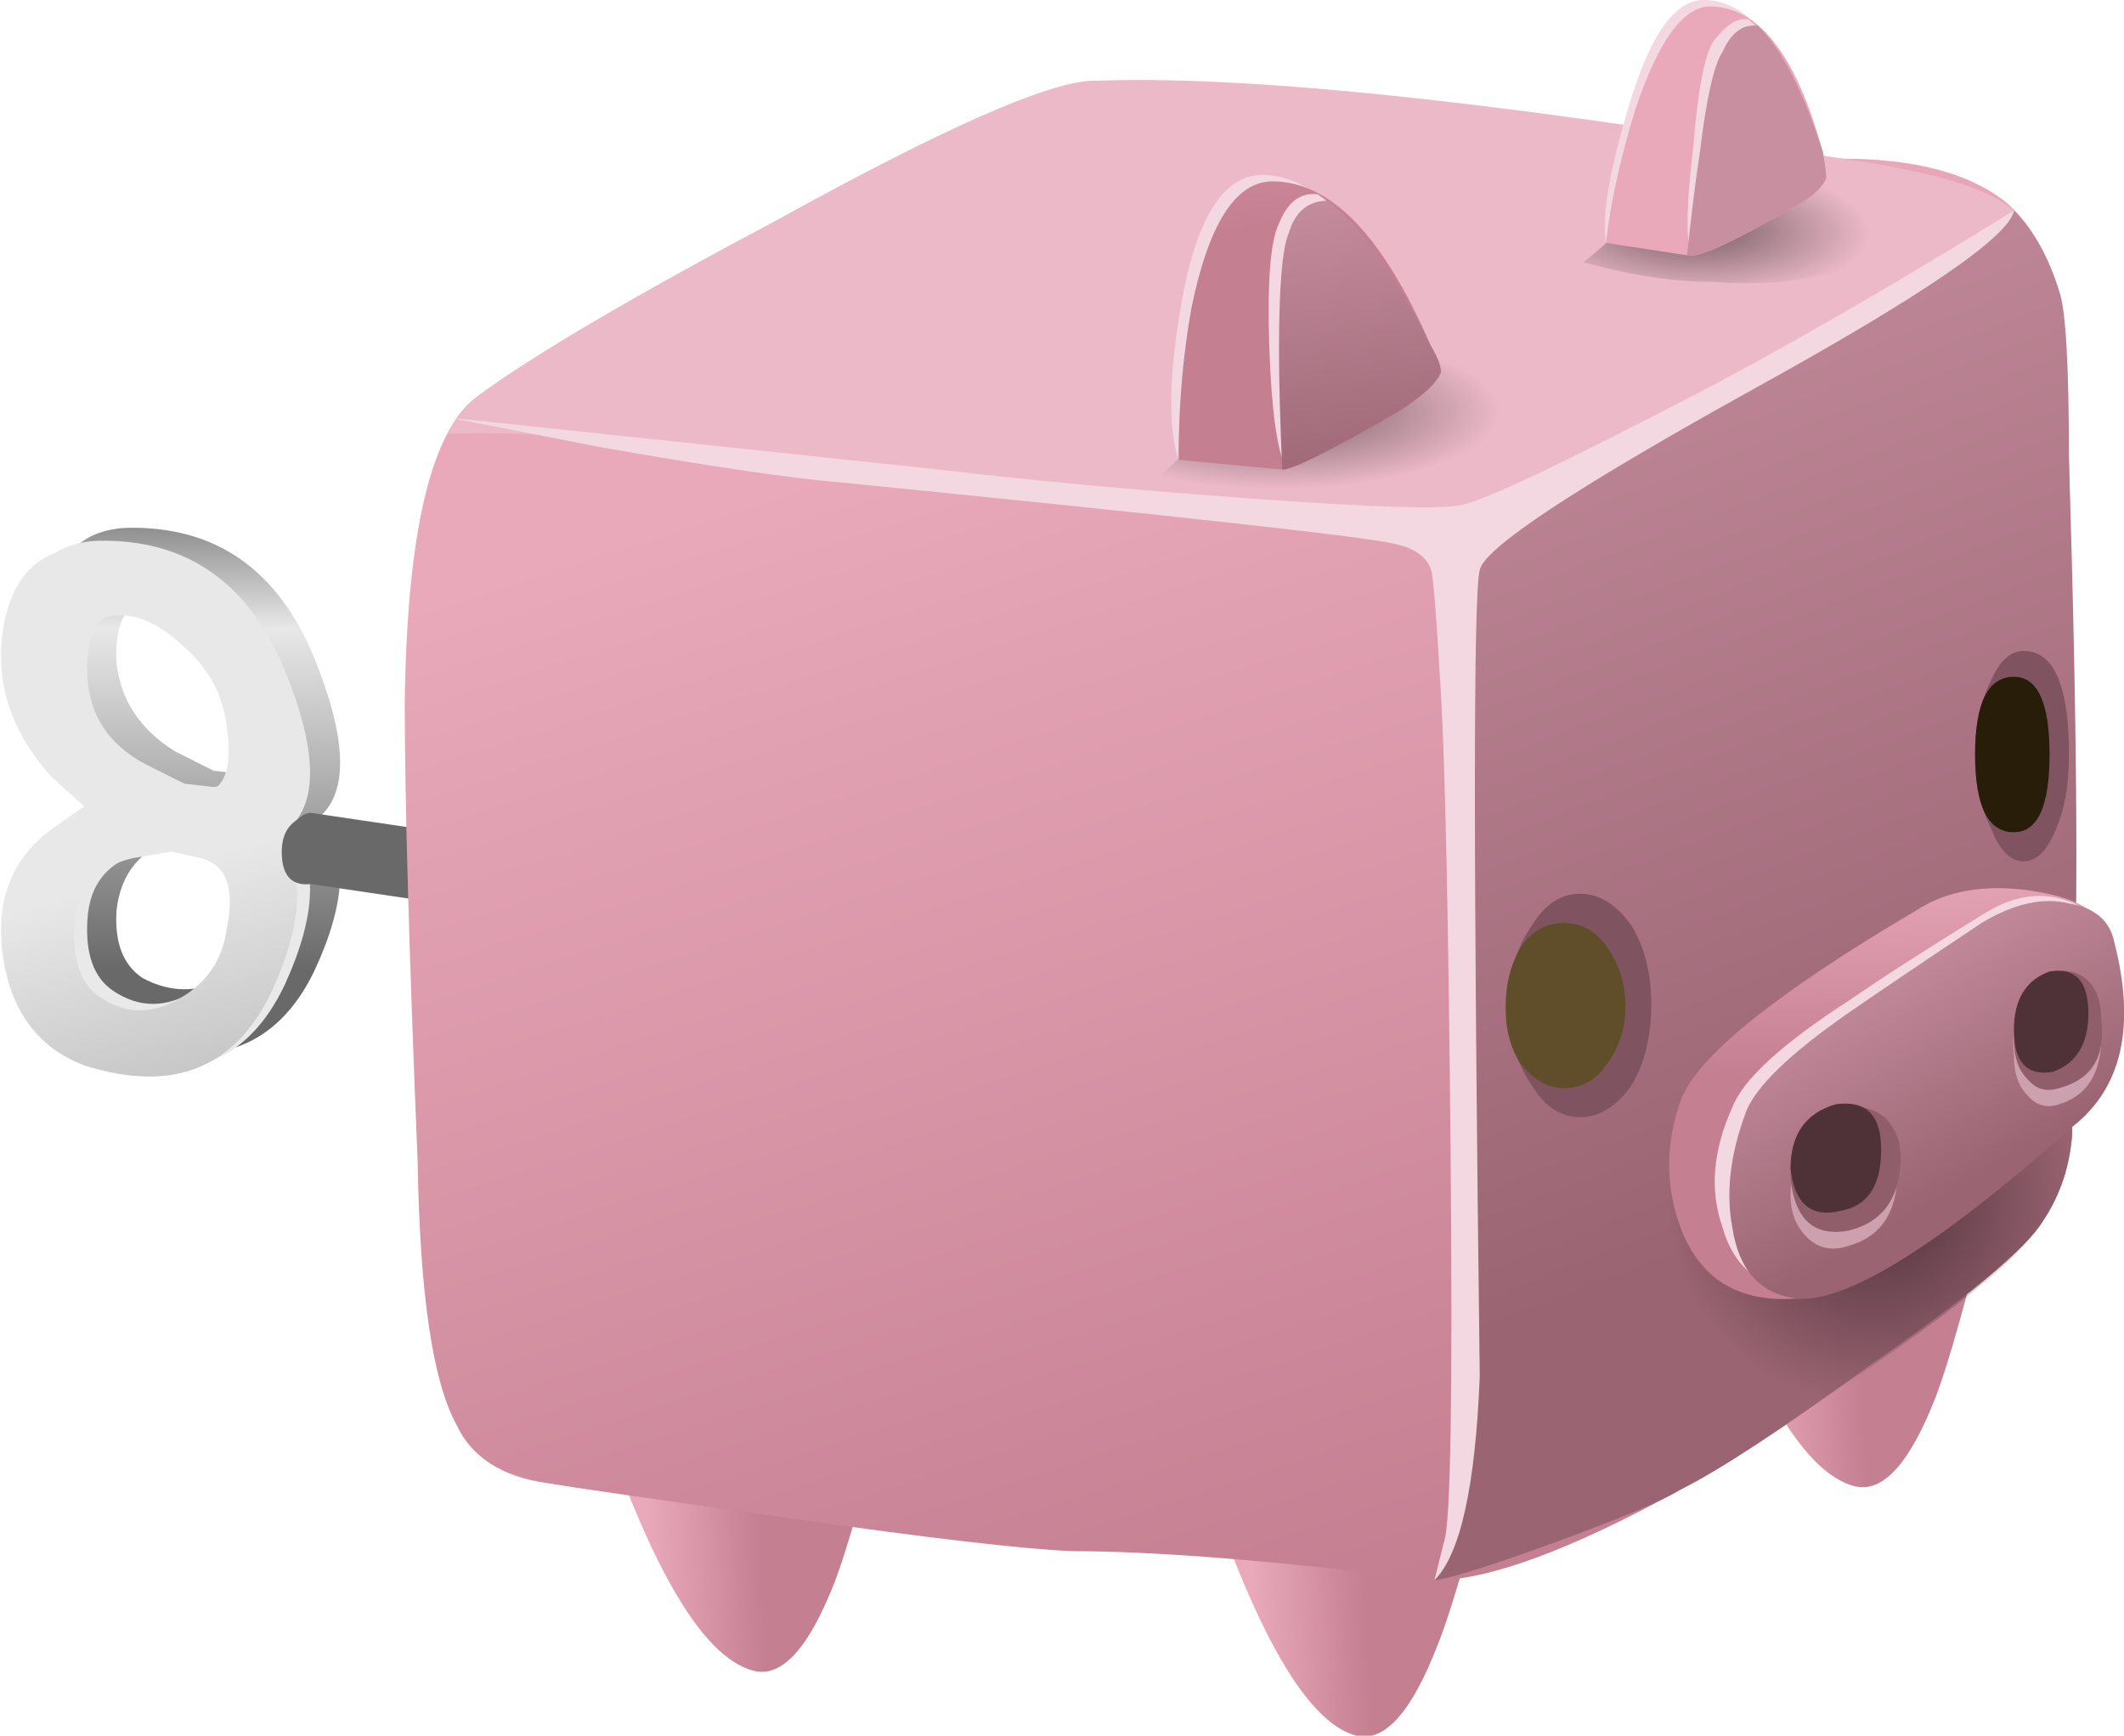 <?xml version="1.0" encoding="iso-8859-1"?>
<!-- Generator: Adobe Illustrator 15.1.0, SVG Export Plug-In . SVG Version: 6.00 Build 0)  -->
<!DOCTYPE svg PUBLIC "-//W3C//DTD SVG 1.1//EN" "http://www.w3.org/Graphics/SVG/1.1/DTD/svg11.dtd">
<svg version="1.1" id="flash0.ai" xmlns="http://www.w3.org/2000/svg" xmlns:xlink="http://www.w3.org/1999/xlink" x="0px" y="0px"
	 width="32.8px" height="26.8px" viewBox="0 0 32.8 26.8" style="enable-background:new 0 0 32.8 26.8;" xml:space="preserve">
<symbol  id="cubimal_1_" viewBox="0.25 -26.614 26.551 26.815">
	<g id="Layer_1_5_">
		<g>
			<g>
				
					<linearGradient id="SVGID_1_" gradientUnits="userSpaceOnUse" x1="360.736" y1="319.104" x2="362.488" y2="319.104" gradientTransform="matrix(0.999 0.043 -0.043 0.999 -342.665 -357.579)">
					<stop  offset="0" style="stop-color:#E9A9BA"/>
					<stop  offset="1" style="stop-color:#C47F91"/>
				</linearGradient>
				<path style="fill-rule:evenodd;clip-rule:evenodd;fill:url(#SVGID_1_);" d="M3.05-21l4.65-0.35c-0.333-1.366-0.6-2.316-0.8-2.85
					c-0.4-1.034-0.816-1.5-1.25-1.4C4.817-25.4,3.95-23.867,3.05-21z"/>
				
					<linearGradient id="SVGID_2_" gradientUnits="userSpaceOnUse" x1="370.035" y1="317.706" x2="371.787" y2="317.706" gradientTransform="matrix(0.999 0.043 -0.043 0.999 -342.665 -357.579)">
					<stop  offset="0" style="stop-color:#E9A9BA"/>
					<stop  offset="1" style="stop-color:#C47F91"/>
				</linearGradient>
				<path style="fill-rule:evenodd;clip-rule:evenodd;fill:url(#SVGID_2_);" d="M16.2-25.2c-0.4-1.034-0.816-1.5-1.25-1.4
					c-0.8,0.2-1.65,1.733-2.55,4.6l4.65-0.35C16.65-23.851,16.367-24.8,16.2-25.2z"/>
				
					<linearGradient id="SVGID_3_" gradientUnits="userSpaceOnUse" x1="377.841" y1="321.224" x2="379.592" y2="321.224" gradientTransform="matrix(0.999 0.043 -0.043 0.999 -342.665 -357.579)">
					<stop  offset="0" style="stop-color:#E9A9BA"/>
					<stop  offset="1" style="stop-color:#C47F91"/>
				</linearGradient>
				<path style="fill-rule:evenodd;clip-rule:evenodd;fill:url(#SVGID_3_);" d="M20.05-18.15l4.65-0.35
					c-0.333-1.367-0.6-2.316-0.8-2.85c-0.4-1.033-0.816-1.5-1.25-1.4C21.817-22.55,20.95-21.017,20.05-18.15z"/>
			</g>
			<g>
				
					<linearGradient id="SVGID_4_" gradientUnits="userSpaceOnUse" x1="-2108.212" y1="-13441.812" x2="-2089.064" y2="-13441.812" gradientTransform="matrix(0.307 -0.952 0.952 0.307 13451.081 2112.781)">
					<stop  offset="0" style="stop-color:#E9A9BA"/>
					<stop  offset="1" style="stop-color:#C47F91"/>
				</linearGradient>
				<path style="fill-rule:evenodd;clip-rule:evenodd;fill:url(#SVGID_4_);" d="M25.8-4.3c0.1-0.434,0.167-2.333,0.2-5.7
					c0.033-3.066,0.033-5.017,0-5.85c0-0.366,0-0.85,0-1.45c-0.034-0.5-0.183-0.95-0.45-1.35c-0.267-0.434-1.167-1.184-2.7-2.25
					c-1.333-0.967-2.3-1.6-2.9-1.9c-1.7-0.934-2.967-1.4-3.8-1.4c-2.434,0.3-4.3,0.45-5.6,0.45c-0.767,0.034-2.2,0.2-4.3,0.5
					c-2.133,0.3-3.4,0.483-3.8,0.55c-0.7,0.1-1.167,0.4-1.4,0.9c-0.367,0.667-0.567,2.017-0.6,4.05c-0.133,3.233-0.2,5.6-0.2,7.1
					C0.284-7.984,0.667-6.4,1.4-5.9C2.267-5.267,3.8-4.367,6-3.2c2.533,1.4,4.15,2.116,4.85,2.15c0.933,0.033,2.866-0.15,5.8-0.55
					c3.133-0.433,5.066-0.65,5.8-0.65c1.1,0,1.934-0.216,2.5-0.65C25.317-3.2,25.601-3.667,25.8-4.3z"/>
				
					<linearGradient id="SVGID_5_" gradientUnits="userSpaceOnUse" x1="-2371.018" y1="-12876.65" x2="-2354.02" y2="-12876.65" gradientTransform="matrix(0.357 -0.934 0.934 0.357 12891.733 2380.811)">
					<stop  offset="0" style="stop-color:#C78F9F"/>
					<stop  offset="1" style="stop-color:#9B6473"/>
				</linearGradient>
				<path style="fill-rule:evenodd;clip-rule:evenodd;fill:url(#SVGID_5_);" d="M25.8-4.3c0.1-0.267,0.15-1.133,0.15-2.6
					c0.134-4.333,0.15-7.316,0.05-8.95c0-0.366,0-0.85,0-1.45c-0.034-0.5-0.183-0.95-0.45-1.35c-0.267-0.434-1.167-1.184-2.7-2.25
					c-1.333-0.967-2.3-1.6-2.9-1.9c-0.267-0.167-0.9-0.434-1.9-0.8c-1-0.366-1.633-0.566-1.9-0.6c0.3,0.6,0.45,1.316,0.45,2.15
					l-0.1,14l0.1,0.15c0.167,0.2,1.066,0.7,2.7,1.5c1.867,0.9,3.05,1.517,3.55,1.85c1.4,0.9,2.15,1.4,2.25,1.5
					C25.4-3.351,25.634-3.767,25.8-4.3z"/>
				<path style="fill-rule:evenodd;clip-rule:evenodd;fill:#ECB9C9;" d="M23.55-4.25c-0.5-0.3-1.783-0.966-3.85-2
					c-1.9-0.9-2.933-1.45-3.1-1.65c-0.934,0.066-3.85,0.367-8.75,0.9C4.117-6.601,1.8-6.434,0.9-6.5
					c0.167,0.267,0.333,0.467,0.5,0.6C2.267-5.267,3.8-4.367,6-3.2c2.533,1.4,4.15,2.116,4.85,2.15c2.3,0.1,6.167-0.3,11.6-1.2
					c1.4-0.2,2.283-0.466,2.65-0.8C24.733-3.417,24.217-3.817,23.55-4.25z"/>
			</g>
			<g>
				<g>
					
						<radialGradient id="SVGID_6_" cx="-1041.334" cy="-364.832" r="3.166" gradientTransform="matrix(0.999 -0.043 -0.051 -0.379 1041.822 -186.387)" gradientUnits="userSpaceOnUse">
						<stop  offset="0.216" style="stop-color:#000000;stop-opacity:0.377"/>
						<stop  offset="0.867" style="stop-color:#000000;stop-opacity:0"/>
					</radialGradient>
					<path style="fill-rule:evenodd;clip-rule:evenodd;fill:url(#SVGID_6_);" d="M20.9-1.8c0.833-0.067,1.517-0.217,2.05-0.45
						c0.567-0.233,0.817-0.517,0.75-0.85c-0.033-0.333-0.383-0.6-1.05-0.8c-0.633-0.233-1.383-0.316-2.25-0.25
						c-0.566,0-1.217,0.1-1.95,0.3c0.434,0.333,0.983,0.884,1.65,1.65c0.066,0.033,0.116,0.1,0.15,0.2L20.9-1.8z"/>
					<path style="fill-rule:evenodd;clip-rule:evenodd;fill:#F4D8E1;" d="M18.8-3.55c-0.067,0.4,0.05,1.1,0.35,2.1
						c0.333,1.133,0.733,1.683,1.2,1.65c0.7-0.034,1.25-0.767,1.65-2.2c0.033-0.2,0.05-0.333,0.05-0.4
						c-0.067-0.167-0.267-0.333-0.6-0.5c-0.8-0.467-1.3-0.7-1.5-0.7L18.8-3.55z"/>
					
						<linearGradient id="SVGID_7_" gradientUnits="userSpaceOnUse" x1="-90.905" y1="-15479.585" x2="-87.388" y2="-15479.585" gradientTransform="matrix(0.1 -0.995 1.004 0.007 15575.877 11.106)">
						<stop  offset="0" style="stop-color:#E9A9BA"/>
						<stop  offset="1" style="stop-color:#C47F91"/>
					</linearGradient>
					<path style="fill-rule:evenodd;clip-rule:evenodd;fill:url(#SVGID_7_);" d="M18.8-3.55c0.067,0.6,0.217,1.283,0.45,2.05
						c0.367,1.1,0.767,1.633,1.2,1.6c0.733-0.033,1.3-0.783,1.7-2.25c0.033-0.2,0.05-0.333,0.05-0.4
						c-0.066-0.167-0.267-0.333-0.6-0.5c-0.8-0.467-1.3-0.7-1.5-0.7L18.8-3.55z"/>
					<path style="fill-rule:evenodd;clip-rule:evenodd;fill:#F4D8E1;" d="M20.3-3.65h-0.2c-0.067,0.233-0.05,0.767,0.05,1.6
						c0.066,0.833,0.167,1.367,0.3,1.6c0.2,0.267,0.384,0.383,0.55,0.35c0.433-0.366,0.767-1.017,1-1.95
						c0.133-0.3-0.034-0.583-0.5-0.85L20.3-3.65z"/>
					
						<linearGradient id="SVGID_8_" gradientUnits="userSpaceOnUse" x1="-85.946" y1="-15452.109" x2="-81.799" y2="-15452.109" gradientTransform="matrix(0.102 -0.995 1.005 0.006 15554.621 0.85)">
						<stop  offset="0" style="stop-color:#C78F9F"/>
						<stop  offset="1" style="stop-color:#9B6473"/>
					</linearGradient>
					<path style="fill-rule:evenodd;clip-rule:evenodd;fill:url(#SVGID_8_);" d="M21.601-3.05c-0.8-0.467-1.3-0.7-1.5-0.7h-0.05
						c0.067,0.633,0.133,1.167,0.2,1.6c0.1,0.833,0.216,1.35,0.35,1.55c0.133,0.3,0.316,0.434,0.55,0.4
						c0.367-0.367,0.7-1.017,1-1.95c0.033-0.2,0.05-0.333,0.05-0.4C22.134-2.717,21.934-2.884,21.601-3.05z"/>
				</g>
				<g>
					
						<radialGradient id="SVGID_9_" cx="13.751" cy="-6.15" r="3.95" gradientTransform="matrix(1 0 0 -0.351 0 -8.31)" gradientUnits="userSpaceOnUse">
						<stop  offset="0.216" style="stop-color:#000000;stop-opacity:0.377"/>
						<stop  offset="0.867" style="stop-color:#000000;stop-opacity:0"/>
					</radialGradient>
					<path style="fill-rule:evenodd;clip-rule:evenodd;fill:url(#SVGID_9_);" d="M17.15-5.2c0.733-0.267,1.1-0.583,1.1-0.95
						s-0.383-0.7-1.15-1c-0.8-0.267-1.75-0.4-2.85-0.4c-0.7,0-1.517,0.1-2.45,0.3c0.467,0.4,1.067,1.05,1.8,1.95L13.7-5l0.8,0.25
						C15.567-4.784,16.45-4.934,17.15-5.2z"/>
					<path style="fill-rule:evenodd;clip-rule:evenodd;fill:#F4D8E1;" d="M12.2-6.9c-0.167,0.5-0.15,1.316,0.05,2.45
						c0.233,1.3,0.65,1.95,1.25,1.95c0.533,0,1.083-0.383,1.65-1.15c0.267-0.367,0.517-0.8,0.75-1.3C16-5.15,16.034-5.3,16-5.4
						c-0.034-0.2-0.233-0.4-0.6-0.6c-1.033-0.6-1.633-0.9-1.8-0.9H12.2z"/>
					
						<linearGradient id="SVGID_10_" gradientUnits="userSpaceOnUse" x1="-1077.101" y1="-15094.64" x2="-1072.706" y2="-15094.64" gradientTransform="matrix(0.142 -0.99 0.99 0.142 15108.101 1077.951)">
						<stop  offset="0" style="stop-color:#E9A9BA"/>
						<stop  offset="1" style="stop-color:#C47F91"/>
					</linearGradient>
					<path style="fill-rule:evenodd;clip-rule:evenodd;fill:url(#SVGID_10_);" d="M12.2-6.9c0,0.833,0.067,1.617,0.2,2.35
						c0.267,1.3,0.684,1.95,1.25,1.95c0.9,0,1.717-0.85,2.45-2.55c0.1-0.167,0.15-0.3,0.15-0.4c-0.067-0.167-0.284-0.367-0.65-0.6
						c-1.033-0.6-1.634-0.9-1.8-0.9L12.2-6.9z"/>
					<path style="fill-rule:evenodd;clip-rule:evenodd;fill:#F4D8E1;" d="M15.95-5c0.167-0.4,0-0.75-0.5-1.05l-1.35-0.9h-0.15
						L13.851-7c-0.134,0.267-0.217,0.883-0.25,1.85c-0.033,1,0.017,1.633,0.15,1.9c0.133,0.333,0.333,0.483,0.6,0.45
						C14.884-3.167,15.417-3.9,15.95-5z"/>
					
						<linearGradient id="SVGID_11_" gradientUnits="userSpaceOnUse" x1="-1061.636" y1="-15113.92" x2="-1056.46" y2="-15113.92" gradientTransform="matrix(0.14 -0.99 0.99 0.14 15128.176 1062.883)">
						<stop  offset="0" style="stop-color:#C78F9F"/>
						<stop  offset="1" style="stop-color:#9B6473"/>
					</linearGradient>
					<path style="fill-rule:evenodd;clip-rule:evenodd;fill:url(#SVGID_11_);" d="M15.601-6.15c-1.033-0.6-1.634-0.9-1.8-0.9
						c-0.033,0.733-0.05,1.35-0.05,1.85c0,0.966,0.05,1.566,0.15,1.8c0.1,0.333,0.3,0.5,0.6,0.5c0.5-0.367,1.033-1.117,1.6-2.25
						c0.1-0.167,0.15-0.3,0.15-0.4C16.184-5.717,15.967-5.917,15.601-6.15z"/>
				</g>
			</g>
			<g>
				
					<radialGradient id="SVGID_12_" cx="22.95" cy="-18.3" r="3.712" gradientTransform="matrix(1 0 0 -1 0 -36.601)" gradientUnits="userSpaceOnUse">
					<stop  offset="0.216" style="stop-color:#000000;stop-opacity:0.377"/>
					<stop  offset="0.867" style="stop-color:#000000;stop-opacity:0"/>
				</radialGradient>
				<path style="fill-rule:evenodd;clip-rule:evenodd;fill:url(#SVGID_12_);" d="M25.55-18.65c-0.333-0.6-1.767-1.717-4.3-3.35
					c-1.167,0.1-1.917,0.517-2.25,1.25c-0.433,0.767-0.3,1.684,0.4,2.75c0.667,1.067,1.684,1.95,3.05,2.65
					c1.233,0.634,2.434,0.95,3.6,0.95L26-15.851c0-0.366,0-0.85,0-1.45C25.967-17.8,25.817-18.25,25.55-18.65z"/>
				
					<linearGradient id="SVGID_13_" gradientUnits="userSpaceOnUse" x1="-164.602" y1="-16147.494" x2="-161.227" y2="-16147.494" gradientTransform="matrix(0.022 -1 1 0.022 16170.338 177.671)">
					<stop  offset="0" style="stop-color:#E9A9BA"/>
					<stop  offset="1" style="stop-color:#C47F91"/>
				</linearGradient>
				<path style="fill-rule:evenodd;clip-rule:evenodd;fill:url(#SVGID_13_);" d="M23.601-13.851c0.467,0.3,1.05,0.4,1.75,0.3
					c0.7-0.1,1.083-0.317,1.15-0.65c0.233-0.9-0.267-1.833-1.5-2.8c-0.067-0.066-0.583-0.617-1.55-1.65
					c-0.7-0.767-1.267-1.167-1.7-1.2c-0.9-0.066-1.5,0.3-1.8,1.1c-0.233,0.633-0.233,1.284,0,1.95S21.4-15.15,23.601-13.851z"/>
				<path style="fill-rule:evenodd;clip-rule:evenodd;fill:#F4D8E1;" d="M22.55-15.25c0.534,0.367,1.233,0.817,2.1,1.35
					c0.434,0.267,0.85,0.333,1.25,0.2c0.333-0.1,0.533-0.333,0.6-0.7c0.1-0.434-0.017-1.033-0.35-1.8c-0.167-0.4-0.3-0.7-0.4-0.9
					c-1.9-1.866-3.217-2.75-3.95-2.65c-0.633,0.067-1.033,0.4-1.2,1c-0.2,0.567-0.15,1.184,0.15,1.85
					C20.917-16.467,21.517-15.917,22.55-15.25z"/>
				
					<linearGradient id="SVGID_14_" gradientUnits="userSpaceOnUse" x1="-2965.517" y1="-11172.56" x2="-2961.507" y2="-11172.56" gradientTransform="matrix(0.499 -0.867 0.867 0.499 11185.533 2987.544)">
					<stop  offset="0" style="stop-color:#C78F9F"/>
					<stop  offset="1" style="stop-color:#9B6473"/>
				</linearGradient>
				<path style="fill-rule:evenodd;clip-rule:evenodd;fill:url(#SVGID_14_);" d="M24.601-14.05c0.5,0.3,0.95,0.4,1.35,0.3
					c0.4-0.066,0.634-0.267,0.7-0.6c0.333-1.3,0.117-2.25-0.65-2.85c-2.067-1.833-3.483-2.717-4.25-2.65
					c-0.567,0.067-0.9,0.434-1,1.1c-0.1,0.534-0.034,1.117,0.2,1.75c0.134,0.4,0.684,0.934,1.65,1.6
					C23.134-15.034,23.8-14.584,24.601-14.05z"/>
				<path style="fill-rule:evenodd;clip-rule:evenodd;fill:#CCA0AE;" d="M23.3-17.9c0-0.633-0.267-1.017-0.8-1.15
					c-0.233-0.067-0.433-0.017-0.6,0.15s-0.25,0.383-0.25,0.65s0.083,0.5,0.25,0.7c0.133,0.233,0.316,0.367,0.55,0.4
					s0.434-0.017,0.6-0.15C23.217-17.467,23.3-17.667,23.3-17.9z"/>
				
					<linearGradient id="SVGID_15_" gradientUnits="userSpaceOnUse" x1="15864.987" y1="-1099.61" x2="15867.003" y2="-1099.61" gradientTransform="matrix(-0.124 0.992 -1.017 0.075 872.013 -15679.239)">
					<stop  offset="0" style="stop-color:#9C6877"/>
					<stop  offset="1" style="stop-color:#905D6A"/>
				</linearGradient>
				<path style="fill-rule:evenodd;clip-rule:evenodd;fill:url(#SVGID_15_);" d="M23.351-17.65c0-0.633-0.267-1.017-0.8-1.15
					c-0.533-0.1-0.833,0.167-0.9,0.8c0,0.267,0.083,0.5,0.25,0.7c0.167,0.233,0.367,0.367,0.6,0.4c0.233,0.033,0.433-0.017,0.6-0.15
					C23.267-17.217,23.351-17.417,23.351-17.65z"/>
				
					<linearGradient id="SVGID_16_" gradientUnits="userSpaceOnUse" x1="15909.881" y1="-1165.549" x2="15911.596" y2="-1165.549" gradientTransform="matrix(-0.131 0.991 -1.018 0.07 923.454 -15709.157)">
					<stop  offset="0" style="stop-color:#754E5A"/>
					<stop  offset="1" style="stop-color:#4E3238"/>
				</linearGradient>
				<path style="fill-rule:evenodd;clip-rule:evenodd;fill:url(#SVGID_16_);" d="M23.05-17.55c0-0.567-0.216-0.883-0.65-0.95
					c-0.434-0.1-0.684,0.117-0.75,0.65c0,0.534,0.233,0.867,0.7,1C22.817-16.784,23.05-17.017,23.05-17.55z"/>
				<path style="fill-rule:evenodd;clip-rule:evenodd;fill:#CCA0AE;" d="M26.45-15.8c0-0.567-0.217-0.917-0.65-1.05
					c-0.2-0.066-0.367-0.017-0.5,0.15c-0.133,0.133-0.2,0.333-0.2,0.6c-0.067,0.567,0.15,0.917,0.65,1.05
					c0.167,0.033,0.333-0.017,0.5-0.15C26.384-15.367,26.45-15.567,26.45-15.8z"/>
				
					<linearGradient id="SVGID_17_" gradientUnits="userSpaceOnUse" x1="15846.983" y1="-1178.028" x2="15848.875" y2="-1178.028" gradientTransform="matrix(-0.132 0.991 -1.02 0.08 919.353 -15630.934)">
					<stop  offset="0" style="stop-color:#9C6877"/>
					<stop  offset="1" style="stop-color:#905D6A"/>
				</linearGradient>
				<path style="fill-rule:evenodd;clip-rule:evenodd;fill:url(#SVGID_17_);" d="M26.45-15.55c0.067-0.567-0.15-0.917-0.65-1.05
					c-0.2-0.066-0.367-0.017-0.5,0.15c-0.133,0.133-0.2,0.333-0.2,0.6c0,0.567,0.217,0.917,0.65,1.05
					c0.2,0.033,0.367-0.017,0.5-0.15C26.384-15.084,26.45-15.284,26.45-15.55z"/>
				
					<linearGradient id="SVGID_18_" gradientUnits="userSpaceOnUse" x1="15863.776" y1="-1103.037" x2="15865.389" y2="-1103.037" gradientTransform="matrix(-0.124 0.992 -1.017 0.075 871.441 -15674.667)">
					<stop  offset="0" style="stop-color:#754E5A"/>
					<stop  offset="1" style="stop-color:#4E3238"/>
				</linearGradient>
				<path style="fill-rule:evenodd;clip-rule:evenodd;fill:url(#SVGID_18_);" d="M26.25-15.45c0-0.467-0.183-0.767-0.55-0.9
					c-0.4-0.066-0.6,0.15-0.6,0.65c0,0.466,0.183,0.767,0.55,0.9C26.05-14.734,26.25-14.95,26.25-15.45z"/>
			</g>
			<g>
				<g>
					<path style="fill-rule:evenodd;clip-rule:evenodd;fill:#805361;" d="M19.5-15.3c0-0.5-0.1-0.917-0.3-1.25
						c-0.233-0.333-0.5-0.5-0.8-0.5s-0.55,0.167-0.75,0.5c-0.233,0.333-0.35,0.75-0.35,1.25c0,0.466,0.117,0.867,0.35,1.2
						c0.2,0.333,0.45,0.5,0.75,0.5s0.566-0.167,0.8-0.5C19.4-14.434,19.5-14.834,19.5-15.3z"/>
					
						<linearGradient id="SVGID_19_" gradientUnits="userSpaceOnUse" x1="509.738" y1="-16804.887" x2="512.693" y2="-16804.887" gradientTransform="matrix(-0.059 -0.998 0.998 -0.059 16823.812 -500.631)">
						<stop  offset="0" style="stop-color:#5F4E29"/>
						<stop  offset="0.859" style="stop-color:#271D09"/>
					</linearGradient>
					<path style="fill-rule:evenodd;clip-rule:evenodd;fill:url(#SVGID_19_);" d="M19.101-15.351c0-0.333-0.1-0.633-0.3-0.9
						c-0.167-0.233-0.383-0.35-0.65-0.35c-0.233,0-0.45,0.117-0.65,0.35c-0.167,0.233-0.25,0.534-0.25,0.9
						c0,0.367,0.083,0.684,0.25,0.95c0.167,0.233,0.383,0.35,0.65,0.35s0.483-0.117,0.65-0.35
						C19-14.667,19.101-14.984,19.101-15.351z"/>
				</g>
				<g>
					<path style="fill-rule:evenodd;clip-rule:evenodd;fill:#805361;" d="M25.95-11.45c0-0.467-0.066-0.85-0.2-1.15
						c-0.133-0.333-0.3-0.5-0.5-0.5c-0.2,0-0.367,0.167-0.5,0.5c-0.167,0.333-0.25,0.717-0.25,1.15c0,0.433,0.083,0.816,0.25,1.15
						c0.133,0.3,0.3,0.45,0.5,0.45C25.717-9.851,25.95-10.384,25.95-11.45z"/>
					
						<linearGradient id="SVGID_20_" gradientUnits="userSpaceOnUse" x1="542.658" y1="-16831.109" x2="545.414" y2="-16831.109" gradientTransform="matrix(-0.064 -0.998 0.998 -0.064 16856.732 -537.873)">
						<stop  offset="0" style="stop-color:#5F4E29"/>
						<stop  offset="0.859" style="stop-color:#271D09"/>
					</linearGradient>
					<path style="fill-rule:evenodd;clip-rule:evenodd;fill:url(#SVGID_20_);" d="M25.65-11.45c0-0.8-0.184-1.2-0.55-1.2
						c-0.4,0-0.6,0.4-0.6,1.2c0,0.8,0.2,1.2,0.6,1.2C25.467-10.25,25.65-10.65,25.65-11.45z"/>
				</g>
			</g>
			<g>
				<path style="fill-rule:evenodd;clip-rule:evenodd;fill:#F4D8E1;" d="M25.101-3.05c-0.067-0.4-1.434-1.333-4.1-2.8
					c-2.7-1.5-4.083-2.417-4.15-2.75c-0.1-0.366-0.1-4.517,0-12.45c-0.067-1.7-0.3-2.75-0.7-3.15l0.15,0.6
					c0.1,0.267,0.133,2.267,0.1,6c-0.033,3.6-0.083,5.967-0.15,7.1c-0.067,1.167-0.117,1.8-0.15,1.9c-0.067,0.2-0.25,0.333-0.55,0.4
					c-0.367,0.1-3.216,0.417-8.55,0.95C6.2-7.184,4.95-7,3.25-6.7l-2.3,0.45l7.55-0.8c1.4-0.167,3.017-0.317,4.85-0.45
					c1.833-0.133,2.9-0.167,3.2-0.1c0.3,0.034,1.6,0.65,3.9,1.85C21.884-4.984,23.434-4.084,25.101-3.05z"/>
			</g>
		</g>
	</g>
</symbol>
<symbol  id="cubimal_x5F_mc" viewBox="-0.385 -26.564 32.787 26.815">
	<g id="Layer_5_1_">
	</g>
	<g id="Layer_4_2_">
	</g>
	<g id="Layer_2_copy_2_">
	</g>
	<g id="Layer_2_2_">
	</g>
	<g id="Layer_1_9_">
		
			<use xlink:href="#cubimal_x5F_scene1"  width="32.787" height="26.815" x="0.015" y="-26.614" transform="matrix(1 0 0 1 -0.4 0.05)" style="overflow:visible;"/>
	</g>
	<g id="Layer_6_1_">
	</g>
</symbol>
<symbol  id="cubimal_x5F_scene1" viewBox="0.015 -26.614 32.787 26.815">
	<g id="Layer_1_8_">
		
			<use xlink:href="#winder_x5F_static"  width="10.185" height="8.474" x="0.015" y="-8.472" transform="matrix(1 0 0 1 0 -7.95)" style="overflow:visible;"/>
		
			<use xlink:href="#cubimal_1_"  width="26.551" height="26.815" x="0.25" y="-26.614" transform="matrix(1 0 0 1 6 0)" style="overflow:visible;"/>
	</g>
</symbol>
<symbol  id="winder_x5F_static" viewBox="0.015 -8.472 10.185 8.474">
	<g id="Layer_4_1_">
		
			<use xlink:href="#winderedge"  width="4.537" height="8.127" x="0.015" y="-8.126" transform="matrix(1 0 0 1 0.7 0)" style="overflow:visible;"/>
	</g>
	<g id="Layer_3_1_">
		
			<use xlink:href="#winderfacehighlight"  width="4.573" height="8.174" x="0.016" y="-8.173" transform="matrix(1 0 0 1 0.2 -0.2)" style="overflow:visible;"/>
	</g>
	<g id="Layer_2_copy_1_">
		
			<use xlink:href="#winderface1a"  width="4.573" height="8.174" x="0.015" y="-8.172" transform="matrix(1 0 0 1 0 -0.3)" style="overflow:visible;"/>
	</g>
	<g id="Layer_1_7_">
		<g>
			
				<linearGradient id="SVGID_21_" gradientUnits="userSpaceOnUse" x1="1515.566" y1="-17620.789" x2="1516.885" y2="-17620.789" gradientTransform="matrix(-0.171 -0.985 0.985 -0.171 17628.541 -1516.462)">
				<stop  offset="0" style="stop-color:#8F8F8F"/>
				<stop  offset="0.228" style="stop-color:#E8E8E8"/>
				<stop  offset="1" style="stop-color:#696969"/>
			</linearGradient>
			<path style="fill-rule:evenodd;clip-rule:evenodd;fill:url(#SVGID_21_);" d="M10.2-6.3L4.8-5.5C4.5-5.533,4.351-5.366,4.351-5
				c0,0.233,0.083,0.4,0.25,0.5c0.066,0.066,0.133,0.1,0.2,0.1l5.4-0.8V-6.3z"/>
		</g>
	</g>
</symbol>
<symbol  id="winderedge" viewBox="0.015 -8.126 4.537 8.127">
	<g id="Layer_1_4_">
		<g>
			
				<linearGradient id="SVGID_22_" gradientUnits="userSpaceOnUse" x1="6.21" y1="-16350.518" x2="13.035" y2="-16350.518" gradientTransform="matrix(1.465202e-004 -1 1 -0.001 16352.803 -10.178)">
				<stop  offset="0" style="stop-color:#8F8F8F"/>
				<stop  offset="0.228" style="stop-color:#E8E8E8"/>
				<stop  offset="1" style="stop-color:#696969"/>
			</linearGradient>
			<path style="fill-rule:evenodd;clip-rule:evenodd;fill:url(#SVGID_22_);" d="M3.5-5.899c0.066,0.6-0.083,0.983-0.45,1.15L2.6-4.7
				C2.367-4.7,2.167-4.733,2-4.8c-0.533-0.167-0.833-0.533-0.9-1.1c-0.034-0.5,0.1-0.85,0.4-1.05c0.434-0.233,0.867-0.233,1.3,0
				C3.2-6.716,3.434-6.366,3.5-5.899z M0.05-1.25c0.1,0.8,0.5,1.216,1.2,1.25c1.367,0.033,2.333-0.633,2.9-2
				c0.5-1.233,0.534-2.05,0.1-2.45c0.434-0.533,0.4-1.333-0.1-2.4c-0.567-1.167-1.533-1.533-2.9-1.1c-0.7,0.233-1.1,0.767-1.2,1.6
				c-0.133,0.867,0.117,1.533,0.75,2L1.25-4L0.8-3.55C0.167-2.85-0.083-2.083,0.05-1.25z M3.5-2.75C3.434-2.25,3.2-1.833,2.8-1.5
				C2.367-1.1,1.934-0.966,1.5-1.1c-0.3-0.133-0.434-0.467-0.4-1C1.167-2.666,1.467-3.116,2-3.45l0.6-0.3L3.05-3.8
				C3.417-3.766,3.566-3.416,3.5-2.75z"/>
		</g>
	</g>
</symbol>
<symbol  id="winderface1a" viewBox="0.015 -8.172 4.573 8.174">
	<g id="Layer_1_2_">
		
			<linearGradient id="SVGID_23_" gradientUnits="userSpaceOnUse" x1="-1921.779" y1="-13814.526" x2="-1912.607" y2="-13814.526" gradientTransform="matrix(0.273 -0.962 0.962 0.273 13815.914 1917.445)">
			<stop  offset="0" style="stop-color:#E8E8E8"/>
			<stop  offset="1" style="stop-color:#878787"/>
		</linearGradient>
		<path style="fill-rule:evenodd;clip-rule:evenodd;fill:url(#SVGID_23_);" d="M2.05-4.8c-0.566-0.133-0.867-0.483-0.9-1.05
			c-0.033-0.533,0.1-0.9,0.4-1.1c0.4-0.267,0.817-0.267,1.25,0C3.2-6.717,3.433-6.367,3.5-5.9c0.133,0.633,0,1-0.4,1.1L2.65-4.7
			L2.05-4.8z M0.05-1.25C0.183-0.45,0.6-0.033,1.3,0c1.367,0.033,2.333-0.633,2.9-2c0.5-1.233,0.517-2.05,0.05-2.45
			c0.467-0.5,0.45-1.3-0.05-2.4C3.633-8.05,2.667-8.433,1.3-8C0.6-7.733,0.183-7.183,0.05-6.35c-0.133,0.867,0.117,1.533,0.75,2
			L1.3-4L0.8-3.55C0.167-2.85-0.083-2.083,0.05-1.25z M3.5-2.75C3.433-2.25,3.2-1.833,2.8-1.5C2.367-1.1,1.95-0.967,1.55-1.1
			c-0.3-0.133-0.433-0.467-0.4-1c0.033-0.6,0.333-1.05,0.9-1.35l0.6-0.3L3.1-3.8C3.467-3.767,3.6-3.417,3.5-2.75z"/>
	</g>
</symbol>
<symbol  id="winderfacehighlight" viewBox="0.016 -8.173 4.573 8.174">
	<g id="Layer_1_3_">
		
			<linearGradient id="SVGID_24_" gradientUnits="userSpaceOnUse" x1="-1921.778" y1="-13814.526" x2="-1912.606" y2="-13814.526" gradientTransform="matrix(0.273 -0.962 0.962 0.273 13815.914 1917.445)">
			<stop  offset="0" style="stop-color:#E8E8E8"/>
			<stop  offset="1" style="stop-color:#EDEDED"/>
		</linearGradient>
		<path style="fill-rule:evenodd;clip-rule:evenodd;fill:url(#SVGID_24_);" d="M2.05-4.8c-0.567-0.133-0.867-0.483-0.9-1.05
			c-0.033-0.533,0.1-0.9,0.4-1.1c0.4-0.267,0.817-0.267,1.25,0C3.2-6.717,3.434-6.367,3.5-5.9c0.1,0.6-0.034,0.967-0.4,1.1L2.65-4.7
			L2.05-4.8z M0.05-1.25C0.184-0.45,0.601-0.034,1.3,0c1.367,0.034,2.333-0.633,2.9-2c0.5-1.233,0.517-2.05,0.05-2.45
			c0.466-0.5,0.45-1.3-0.05-2.4C3.634-8.05,2.667-8.434,1.3-8c-0.7,0.267-1.117,0.817-1.25,1.65c-0.133,0.867,0.117,1.534,0.75,2
			L1.3-4L0.8-3.55C0.167-2.851-0.083-2.084,0.05-1.25z M1.55-1.101c-0.3-0.133-0.433-0.466-0.4-1c0.033-0.6,0.333-1.05,0.9-1.35
			l0.6-0.3l0.45-0.05c0.366,0.033,0.5,0.383,0.4,1.05C3.434-2.25,3.2-1.834,2.8-1.5C2.367-1.101,1.95-0.967,1.55-1.101z"/>
	</g>
</symbol>
<use xlink:href="#cubimal_x5F_mc"  width="32.787" height="26.815" id="cubimal" x="-0.385" y="-26.564" transform="matrix(1 0 0 -1 0.4 0.25)" style="overflow:visible;"/>
</svg>
